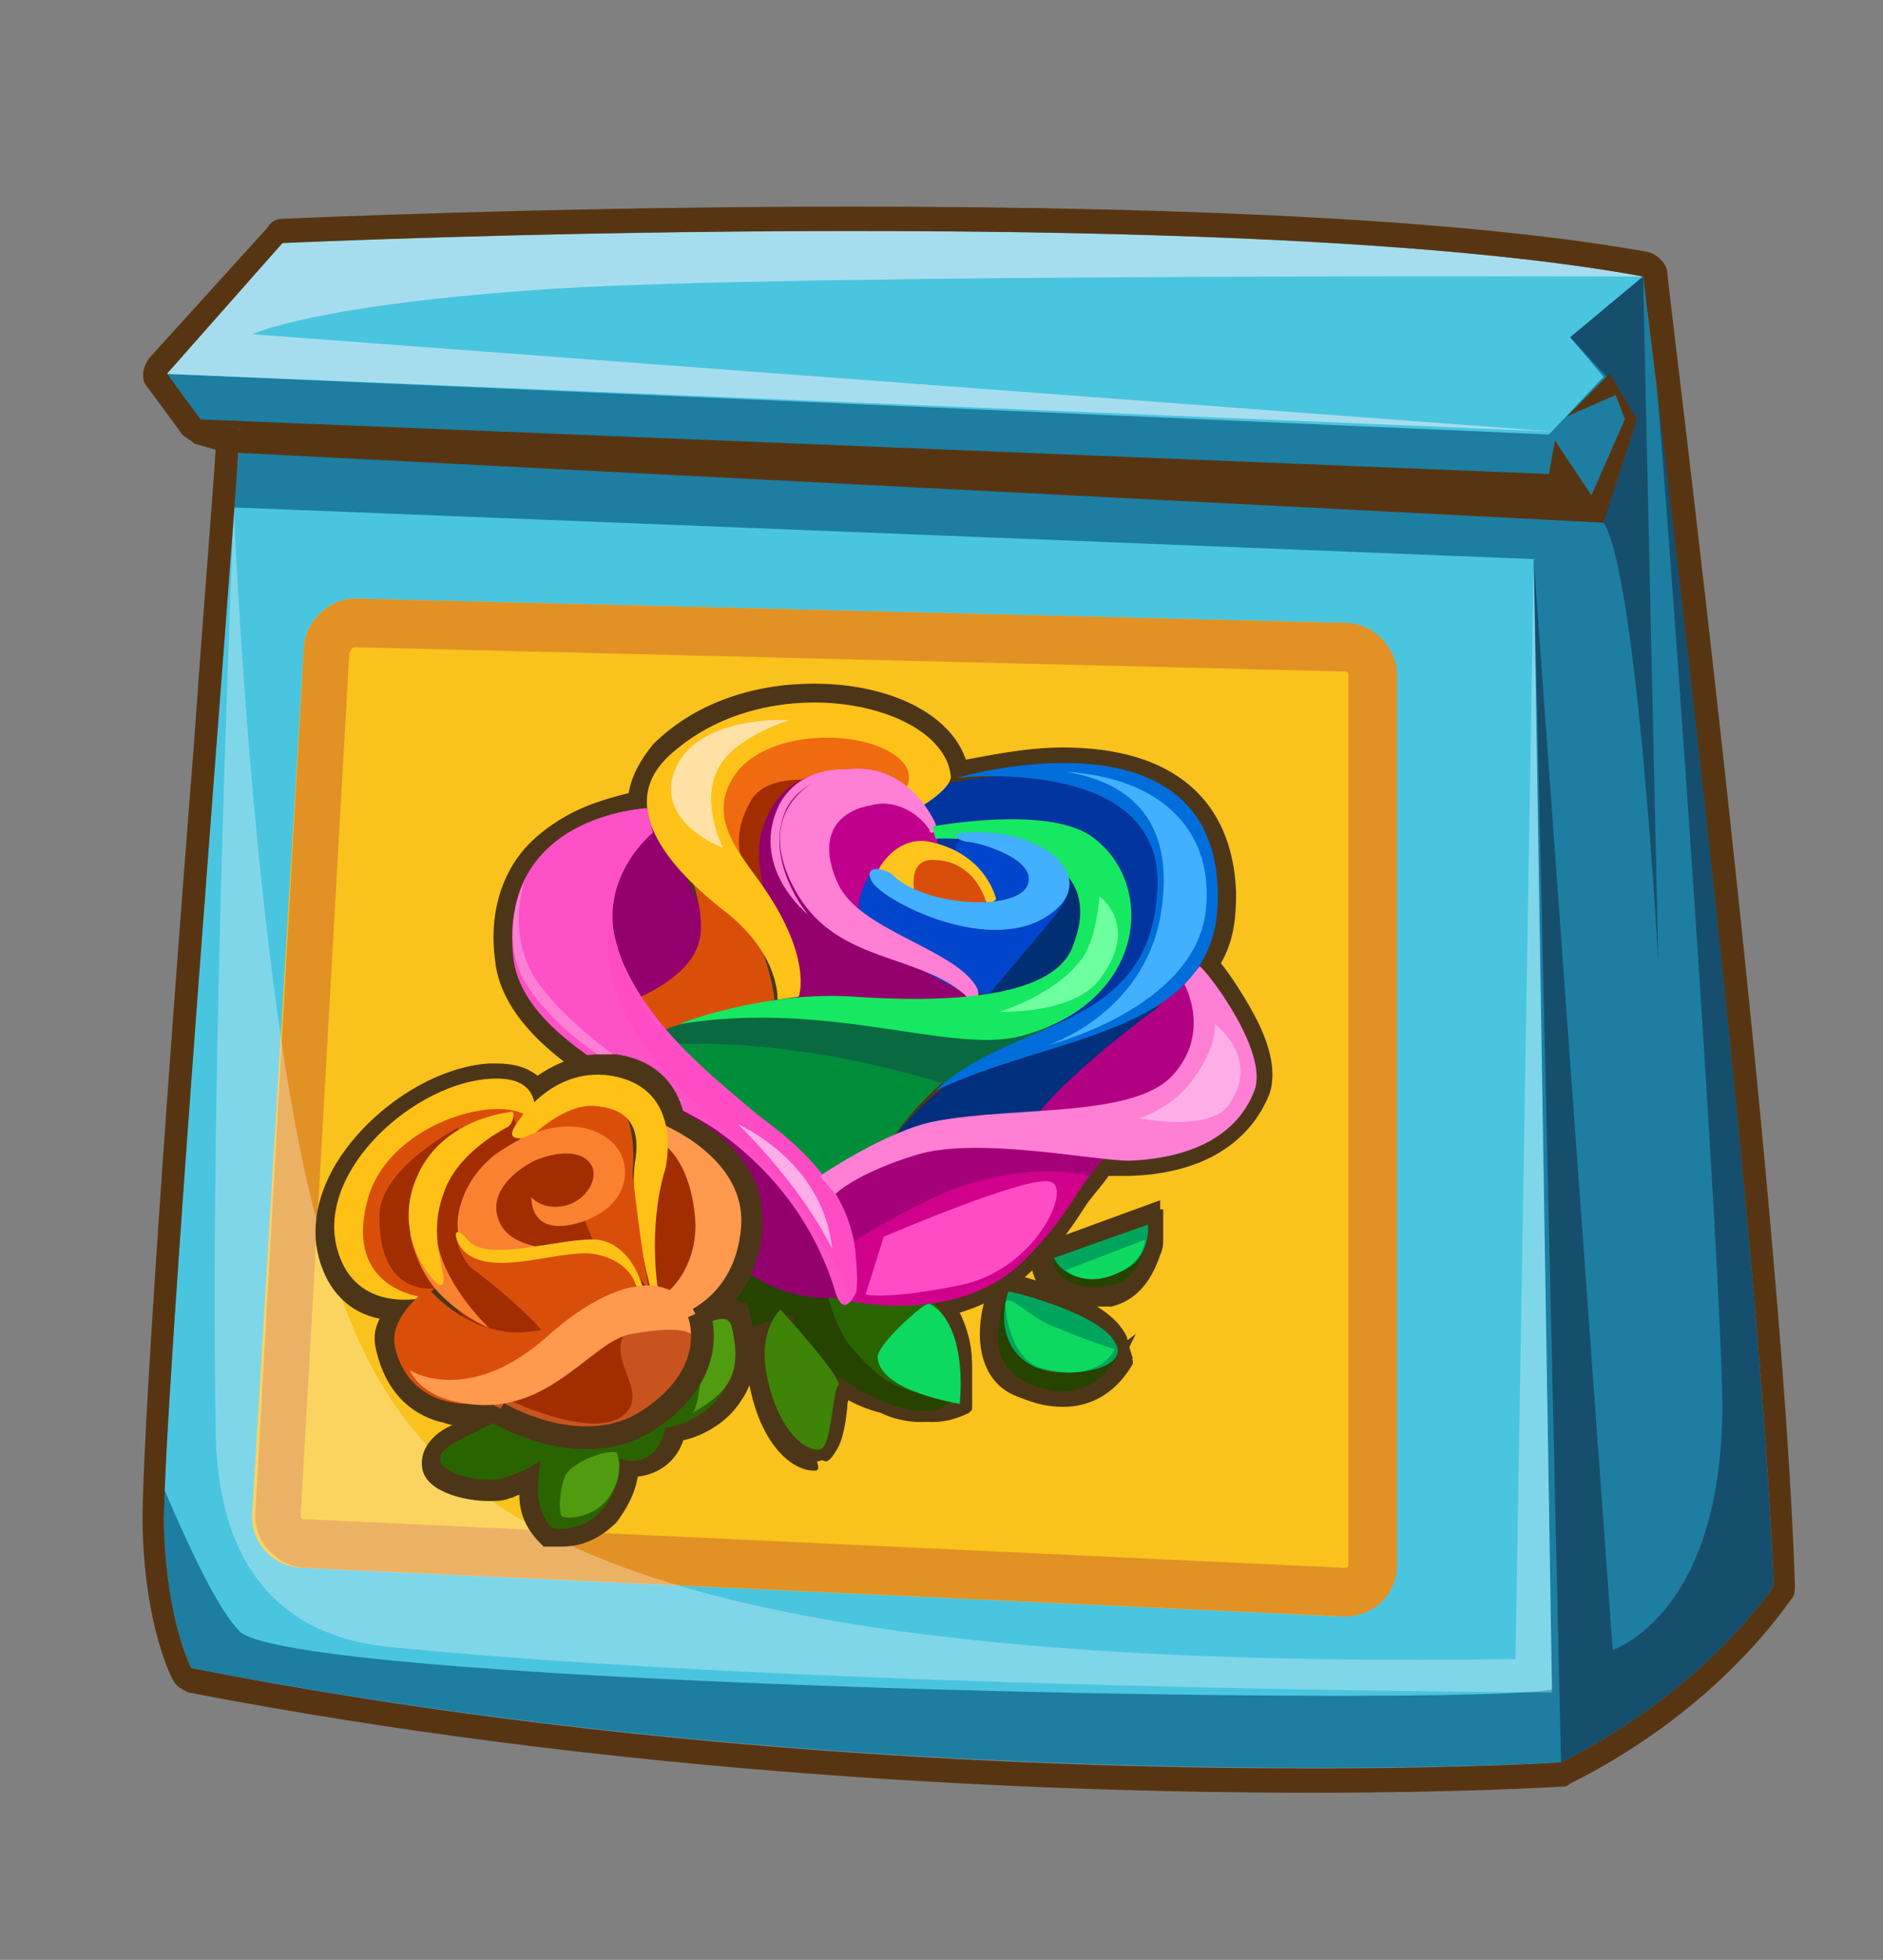 <?xml version="1.0" encoding="utf-8"?>
<!-- Generator: Adobe Illustrator 18.0.0, SVG Export Plug-In . SVG Version: 6.00 Build 0)  -->
<!DOCTYPE svg PUBLIC "-//W3C//DTD SVG 1.1//EN" "http://www.w3.org/Graphics/SVG/1.1/DTD/svg11.dtd">
<svg version="1.1" id="subscription" xmlns="http://www.w3.org/2000/svg" xmlns:xlink="http://www.w3.org/1999/xlink" x="0px"
	 y="0px" viewBox="0 0 62 64.5" enable-background="new 0 0 62 64.5" xml:space="preserve">
<rect x="0" y="0" width="62" height="64.5" fill="#808080" stroke="none"/>
<g>
	<g>
		<path fill="#4AC5E0" d="M9.3,8c0,0,31.1-1.4,44.8,1.1c0,0,3.8,30.2,4.3,43.1c0,0-2.2,3.4-7,5.8c0,0-22.4,1.3-45.1-3.1
			c0,0-0.8-1.5-0.9-4.6c-0.1-3.1,2.3-32.7,2.5-36.2l-1.3-0.3l-1.1-1.5L9.3,8z"/>
		<path fill="#1D7EA1" d="M7.9,14.1c0,0.5-0.1,1.4-0.2,2.6l42.8,1.7l0.6,37.2c-2.9,0.6-41.2-0.1-43.2-1.9c-0.7-0.7-1.6-2.6-2.5-4.7
			l0,0c0,0.6,0,1,0,1.3c0.1,3.1,0.9,4.6,0.9,4.6C29,59.3,51.4,58,51.4,58c4.9-2.4,7-5.8,7-5.8c-0.5-12.9-4.3-43.1-4.3-43.1l-2.4,2
			l1.1,1.3l-1.8,1.9L5.4,12.3l1.1,1.5L7.9,14.1z"/>
		<path fill="#164F6D" d="M50.9,17.1l1.9,0.1c1.1,1.7,1.8,14.4,1.8,14.4L54.1,9.1l-2.4,2l1.2,1.3l0.9,1.5l-1.5,3L50.9,17.1z"/>
		<polygon fill="#583512" points="53,12.3 51.6,13.7 53.2,13 53.5,13.8 52.4,16.3 51.2,14.5 51,15.6 6.5,13.8 7.9,14.1 7.8,14.9 
			52.8,17.2 53.9,13.8 		"/>
		<path fill="#164F6D" d="M56.7,45.7c0.2,7.4-3.6,8.6-3.6,8.6l-2.6-35.9L51.4,58c4.8-2.4,7-5.8,7-5.8c-0.4-10.2-2.9-32.1-3.9-39.9
			C54.6,12.5,56.5,38.4,56.7,45.7z"/>
		<path fill="#A6DDEE" d="M8.3,11c0,0,2.1-1,10-1.5C26.2,9,54.1,9.1,54.1,9.1C40.4,6.6,9.3,8,9.3,8l-3.9,4.3l45.7,1.9L8.3,11z"/>
		<g>
			<path fill="#F9C21C" d="M45.9,51.5c0,0.9-0.8,1.7-1.7,1.7l-34.2-1.6c-0.9,0-1.7-0.7-1.7-1.7L10,21.4c0-0.9,0.8-1.7,1.7-1.7
				l32.5,0.8c0.9,0,1.7,0.8,1.7,1.7V51.5z"/>
		</g>
		<g>
			<g>
				<path fill="#E29125" d="M11.7,21.3l32.6,0.8c0.1,0,0.1,0.1,0.1,0.1v29.3c0,0.1-0.1,0.1-0.1,0.1L10.1,50C10,50,9.9,50,9.9,49.9
					l1.6-28.4l0,0v0C11.6,21.3,11.6,21.3,11.7,21.3 M11.7,19.7c-0.9,0-1.7,0.8-1.7,1.7L8.4,49.9c0,0.9,0.8,1.7,1.7,1.7l34.2,1.6
					c0.9,0,1.7-0.7,1.7-1.7V22.2c0-0.9-0.8-1.7-1.7-1.7L11.7,19.7L11.7,19.7z"/>
			</g>
		</g>
		<linearGradient id="SVGID_1_" gradientUnits="userSpaceOnUse" x1="7.001" y1="36.238" x2="51.081" y2="36.238">
			<stop  offset="0" style="stop-color:#FFFFFF;stop-opacity:0.3"/>
			<stop  offset="1" style="stop-color:#FFFFFF;stop-opacity:0.3"/>
		</linearGradient>
		<path fill="url(#SVGID_1_)" d="M7.7,16.8c0,0,0.7,17,3,24.3c2.3,7.3,5.7,14,39.2,13.5l0.6-36.1l0.6,37.2c0,0-24.3-0.1-38.3-1.5
			c-4.8-0.5-5.7-4.3-5.7-7.3C6.9,35.2,7.7,16.8,7.7,16.8z"/>
		<g>
			<path fill="#583512" d="M28,7.6c9.2,0,19.6,0.3,26.1,1.5c0,0,3.8,30.2,4.3,43.1c0,0-2.2,3.4-7,5.8c0,0-3.1,0.2-8.2,0.2
				c-8.5,0-22.6-0.5-36.9-3.3c0,0-0.8-1.5-0.9-4.6c-0.1-3.1,2.3-32.7,2.5-36.2l-1.3-0.3l-1.1-1.5L9.3,8C9.3,8,17.9,7.6,28,7.6
				 M28,6.8C18,6.8,9.4,7.2,9.3,7.2c-0.2,0-0.4,0.1-0.5,0.3l-3.9,4.3c-0.2,0.3-0.3,0.7,0,1l1.1,1.5c0.1,0.1,0.3,0.2,0.4,0.3l0.7,0.2
				c-0.1,1.6-0.4,5.2-0.7,9.5c-0.8,10.1-1.8,24-1.7,26.1c0.1,3.3,1,4.9,1,4.9c0.1,0.2,0.3,0.3,0.5,0.4c14,2.7,27.9,3.3,37,3.3
				c5,0,8.2-0.2,8.2-0.2c0.1,0,0.2,0,0.3-0.1c5-2.5,7.2-6,7.3-6.1c0.1-0.1,0.1-0.3,0.1-0.4C58.7,39.4,54.9,9.3,54.9,9
				c0-0.3-0.3-0.6-0.6-0.7C48.8,7.3,39.9,6.8,28,6.8L28,6.8z"/>
		</g>
	</g>
	<g>
		<g>
			<path fill="#4D3617" d="M35.9,43c-1,0-1.5-0.5-1.7-0.7c-0.2-0.3-0.3-0.7-0.2-1l0.1-0.3l4.1-1.5l0,0.3l0.1,0l0,0.4l0,0.4l0,0.2
				c0,0.1,0,0.3-0.1,0.5c-0.3,0.9-0.8,1.5-1.6,1.7C36.4,43,36.2,43,35.9,43z"/>
			<path fill="#4D3617" d="M35.9,42.7c-0.9,0-1.3-0.4-1.4-0.6c-0.2-0.3-0.3-0.6-0.2-0.8l0.1-0.2l3.6-1.3l0,0.2l0.1,0l0,0.4l0,0.2
				c0,0,0,0.2-0.1,0.4c-0.2,0.9-0.7,1.4-1.4,1.5C36.4,42.7,36.1,42.7,35.9,42.7z"/>
			<path fill="#4D3617" d="M35.9,42.7c-0.8,0-1.2-0.4-1.4-0.6c-0.2-0.2-0.2-0.5-0.2-0.7l0-0.1L38,40l0,0.3l0,0l0,0.1l0,0l0,0.1
				l0,0.2c0,0,0,0.2-0.1,0.4c-0.2,0.8-0.7,1.3-1.3,1.4C36.3,42.6,36.1,42.7,35.9,42.7z"/>
			<path fill="#4D3617" d="M37.7,40.4l-3.1,1.1c-0.1,0.2,0.2,1.2,1.9,0.9c0.7-0.1,1-0.8,1.1-1.3c0.1-0.2,0.1-0.3,0.1-0.3l0,0
				c0,0,0-0.1,0-0.1c0,0,0-0.1,0-0.1l0,0C37.7,40.4,37.7,40.4,37.7,40.4z"/>
			<path fill="#4D3617" d="M35,46.3c-0.5,0-0.9-0.1-1.4-0.3c-0.6-0.2-1-0.6-1.2-1.2c-0.4-1.2,0.2-2.5,0.2-2.6l0.1-0.2l0.3-0.1l0.1,0
				c0.2,0,3.4,0.7,4,2.1l0.2,0.8l0,0.1C37.3,44.8,36.7,46.3,35,46.3z"/>
			<path fill="#4D3617" d="M35,46.1c-0.4,0-0.9-0.1-1.3-0.3c-0.5-0.2-0.8-0.6-1-1c-0.4-1,0.2-2.3,0.2-2.4l0.1-0.1l0.2-0.1l0.1,0
				c0.2,0,3.2,0.7,3.8,1.9l0.2,0.6C37.1,44.8,36.5,46.1,35,46.1z"/>
			<path fill="#4D3617" d="M35,46c-0.4,0-0.9-0.1-1.3-0.3c-0.5-0.2-0.8-0.5-1-1c-0.4-1,0.2-2.3,0.2-2.3l0.1-0.1l0.1-0.1l0.1,0
				c0.3,0,3.3,0.8,3.8,2l0.4-0.3L37,44.7C37,44.7,36.5,46,35,46z"/>
			<path fill="#4D3617" d="M36.7,44.4c-0.1-1.1-3.4-2-3.6-1.9c0,0-1.1,2.2,0.6,3c2.2,1,3-0.9,3-0.9s0,0-0.1,0.1
				C36.7,44.6,36.7,44.5,36.7,44.4z"/>
			<path fill="#4D3617" d="M26.8,48.4c-0.7,0-1.7-0.8-2.1-2.7c-0.1-0.4-0.2-0.9-0.1-1.3c-1,0.3-1.7,0.6-1.7,0.7l-1.4,0.6l1.8-4.2
				c-1-1.1-1.5-2.4-1.7-3c-0.1-0.5-0.7-1.6-1.4-2.5c-1.6-0.9-3.7-2.4-3.9-4.4c-0.2-1.5,0.2-2.8,1-3.7c1.1-1.2,2.6-1.6,3.4-1.8
				c0.1-0.6,0.4-1.1,0.8-1.6c1.3-1.3,3.2-2,5.3-2c2.5,0,4.5,1,5,2.5c0.6-0.1,1.9-0.4,3.2-0.4c3.6,0,5.6,1.7,5.7,4.8
				c0,0.9-0.1,1.6-0.5,2.3c0.4,0.5,0.9,1.3,1.2,1.9c0.5,1,0.6,1.8,0.4,2.4c-0.4,1-1.5,2.6-4.6,2.7c0,0,0,0,0,0c-0.2,0-0.4,0-0.7,0
				c-0.2,0.3-0.4,0.5-0.7,0.9c-0.4,0.6-0.8,1.3-1.7,2.1c-0.7,0.7-1.5,1.2-2.5,1.5c0.2,0.4,0.4,1,0.4,1.6c0,0.3,0,0.6,0,1
				c0,0.2,0,0.3,0,0.3l0,0.3l-0.3,0.1c-0.5,0.2-0.9,0.3-1.4,0.3c-0.4,0-0.9-0.1-1.3-0.3c-0.4-0.1-0.9-0.3-1.2-0.5l0,0.1l0,0.1
				c-0.1,0.9-0.3,1.7-0.9,1.9C27,48.4,26.9,48.4,26.8,48.4z"/>
			<path fill="#4D3617" d="M26.8,48.1c-0.6,0-1.5-0.9-1.9-2.5c-0.2-0.7-0.2-1.2-0.1-1.6c-1.2,0.4-2.1,0.8-2.1,0.8l-0.8,0.3l1.6-3.8
				c-1-1.1-1.6-2.4-1.7-3c-0.1-0.6-0.9-1.8-1.5-2.7c-1.6-0.9-3.6-2.3-3.8-4.3c-0.1-1.4,0.2-2.6,1-3.5c1.1-1.3,2.8-1.6,3.5-1.7
				c0-0.6,0.3-1.1,0.8-1.6c1.3-1.2,3.1-1.9,5.1-1.9c2.5,0,4.6,1.1,4.8,2.6c0.5-0.1,1.9-0.4,3.4-0.4c3.4,0,5.4,1.6,5.4,4.6
				c0,0.9-0.2,1.7-0.5,2.3c0.4,0.4,1,1.3,1.3,2c0.4,0.9,0.6,1.7,0.4,2.2c-0.3,0.9-1.4,2.4-4.4,2.5l-0.1,0c-0.2,0-0.4,0-0.7,0
				c-0.3,0.3-0.5,0.6-0.8,1c-0.4,0.6-0.8,1.2-1.6,2.1c-0.7,0.7-1.6,1.2-2.7,1.5c0.3,0.4,0.5,1,0.6,1.8c0,0.3,0,0.6,0,1
				c0,0.2,0,0.3,0,0.3l0,0.2l-0.2,0.1c-0.4,0.2-0.8,0.3-1.2,0.3c-0.4,0-0.8-0.1-1.1-0.3c-0.6-0.2-1.1-0.4-1.5-0.6l-0.1,0.4l0,0.1
				c-0.1,1-0.3,1.6-0.7,1.7C27,48.1,26.9,48.1,26.8,48.1z"/>
			<path fill="#4D3617" d="M26.8,48c-0.6,0-1.4-0.8-1.8-2.4c-0.2-0.7-0.2-1.3-0.1-1.7c-1.2,0.4-2.2,0.8-2.2,0.8L22.1,45l1.6-3.6
				c-1.1-1.1-1.6-2.4-1.7-3c-0.1-0.7-1-2-1.6-2.7c-1.5-0.9-3.6-2.3-3.8-4.2c-0.1-1.4,0.2-2.6,0.9-3.5c1.1-1.3,2.9-1.6,3.5-1.7
				c0-0.6,0.3-1.1,0.8-1.6c1.3-1.2,3-1.9,5-1.9c2.5,0,4.6,1.1,4.8,2.6c0.5-0.1,1.9-0.5,3.4-0.5c3.4,0,5.3,1.6,5.4,4.5
				c0,0.9-0.2,1.7-0.5,2.3c0.4,0.4,1,1.3,1.3,2c0.4,0.9,0.6,1.7,0.4,2.2c-0.6,1.5-2.1,2.4-4.3,2.5c0,0,0,0,0,0c-0.3,0-0.5,0-0.8,0
				c-0.3,0.3-0.5,0.7-0.8,1.1c-0.4,0.6-0.8,1.2-1.6,2.1c-0.7,0.7-1.6,1.2-2.8,1.5c0.4,0.4,0.6,1,0.7,1.9c0,0.3,0,0.6,0,1
				c0,0.2,0,0.3,0,0.3l0,0.1l-0.1,0.1c-0.4,0.2-0.8,0.3-1.2,0.3s-0.8-0.1-1.2-0.3c-0.6-0.2-1.2-0.4-1.5-0.6l-0.2,0.5l0,0.1
				c-0.1,0.9-0.3,1.5-0.6,1.6C26.9,48,26.9,48,26.8,48z"/>
			<path fill="#4D3617" d="M39.5,31.8l-0.3,0.4c0,0,0,0,0,0c0.6-0.7,0.9-1.6,0.9-2.8c-0.1-6.3-8.6-3.8-8.6-3.8s0.1,0,0.3,0
				c-0.2,0-0.4,0.1-0.6,0.1c0.1-0.1,0.1-0.2,0.1-0.3C31,23,25.1,21.9,22,24.9c-0.7,0.7-0.8,1.5-0.6,2.2c0,0,0,0,0,0l-0.2-0.6
				c0,0-4.9,0.2-4.4,4.9c0.2,1.7,2,3,3.7,4c0.6,0.8,1.5,2.1,1.6,2.9c0.1,0.6,0.7,1.9,1.8,2.9l-1.4,3.2c0,0,1.3-0.6,2.7-1
				c0,0,0,0,0.1,0c-0.2,0.4-0.4,1-0.1,2c0.4,1.7,1.3,2.3,1.7,2.2c0.3-0.1,0.4-1,0.5-1.6l0.3-0.8c0,0,0.8,0.5,1.8,0.8
				c0.6,0.3,1.3,0.4,2.1,0c0,0,0-0.1,0-0.3c0-0.3,0-0.6,0-0.9c-0.1-0.6-0.2-1.4-0.7-1.8c-0.1-0.1-0.1-0.2-0.2-0.2
				c1-0.1,2.2-0.5,3.1-1.5c1.4-1.5,1.7-2.4,2.5-3.2c0.4,0,0.7,0.1,0.9,0.1c2.3-0.1,3.6-1,4.1-2.3C41.8,34.6,39.7,31.9,39.5,31.8z
				 M29.7,37.1c0.3-0.3,0.8-1,1.5-1.5c0,0,0,0,0,0c-0.1,0.1-0.2,0.2-0.4,0.3c0,0,0.1,0,0.1,0C30.3,36.4,29.9,36.9,29.7,37.1z
				 M32.3,32.7C32.3,32.7,32.3,32.7,32.3,32.7C32.3,32.7,32.3,32.7,32.3,32.7C32.3,32.7,32.3,32.7,32.3,32.7z M29.5,37.4L29.5,37.4
				C29.5,37.4,29.5,37.4,29.5,37.4L29.5,37.4z M25.3,31.7c0.3,0.7,0.3,1.2,0.3,1.2l0.5-0.1l0,0c-0.3,0-0.5,0.1-0.8,0.1
				c0.2-0.1,0.3-0.1,0.3-0.1S25.6,32.4,25.3,31.7z M22.8,29.1c0,0.1,0.1,0.2,0.1,0.4L22.7,29C22.7,29,22.8,29,22.8,29.1z M25.9,43.3
				c0.1,0,0.2,0,0.2,0c0,0.1,0,0.2,0,0.3C26.1,43.5,26,43.4,25.9,43.3z"/>
		</g>
		<g>
			<g>
				<path fill="#2A6400" d="M26.9,42.3c0,0,1.5,5.3,4.7,3.8c0.4-3.1-1.9-4-1.9-4L26.9,42.3z"/>
				<path fill="#274300" d="M34.7,41.4c-0.1,0.2,0.2,1.2,1.9,0.9c1.1-0.2,1.2-1.8,1.2-1.8L34.7,41.4z"/>
				<path fill="#274300" d="M33.2,42.5c0,0-1.1,2.2,0.6,3c2.2,1,3-0.9,3-0.9S35,45.6,34.2,45C32.8,44,33.2,42.5,33.2,42.5z"/>
				<path fill="#274300" d="M24,41.3l-1.4,3.2c0,0,1.3-0.6,2.7-1c0.2-0.1,0.6-0.3,0.8-0.2c0.2,2,1.1,3.3,1.1,3.3l0.4-1.3
					c0,0,2.7,2,3.9,0.7c-1.3-0.2-2.1,0-3.5-1.7c-0.6-0.7-0.9-2.3-0.9-2.3L24,41.3z"/>
				<path fill="#0DD960" d="M30.6,42.9c-0.1-0.1-1.8,1.4-1.7,1.8c0.1,1.1,2.7,1.5,2.7,1.5S31.9,43.6,30.6,42.9z"/>
				<path fill="#00A55D" d="M34.7,41.4l3.1-1.1c0,0,0.1,1.1-0.8,1.5C35.2,42.6,34.7,41.4,34.7,41.4z"/>
				<path fill="#00A55D" d="M33.2,42.5c0.1,0,3.4,0.8,3.6,1.9c0.1,0.8-2.1,1-2.9,0.5C32.6,44.1,33.2,42.5,33.2,42.5z"/>
				<path fill="#0DD960" d="M33.1,42.9c0,0.1,0.1,1.7,1.1,2.1c2,0.6,2.5-0.6,2.5-0.6s-0.7-0.2-1.9-0.7
					C33.9,43.4,33.2,42.5,33.1,42.9z"/>
				<path fill="#0DD960" d="M35.1,41.8c0,0,0.6,0.6,1.7,0.1c0.9-0.4,0.9-1.1,0.9-1.1L35.1,41.8z"/>
				<path fill="#3E8407" d="M25.7,43.1c-0.1,0.1-0.8,0.8-0.4,2.4c0.4,1.7,1.3,2.3,1.7,2.2s0.4-1.9,0.6-2.1S25.7,43.1,25.7,43.1z"/>
			</g>
			<g>
				<path fill="#D0008C" d="M27.9,42.8c0,0,3.7,0.9,5.9-1.4c1.8-1.8,1.8-2.9,3.2-3.8c-2.1-0.4-7.6-0.2-8.7,0.7
					C27.4,39.2,27.9,42.8,27.9,42.8z"/>
				<path fill="#FF4CC5" d="M29.1,40.7c0,0,4.9-2.1,5.5-1.8c0.7,0.2-0.5,2.9-3,3.4s-3.1,0.3-3.1,0.3L29.1,40.7z"/>
				<path fill="#A40078" d="M27.9,41c0,0,2.7-1.8,4.6-2.2c2.1-0.5,3.4-0.1,3.4-0.1l0.7-1c0,0-3.7-0.8-5.8-0.2
					c-2.1,0.5-3.7,1.8-3.7,1.8L27.9,41z"/>
				<path fill="#B20083" d="M38.9,31.7c0,0,1.7,2.3,0.3,4c-0.9,1.1-5.8,1.2-5.8,1.2L38.9,31.7z"/>
				<path fill="#002F7E" d="M29.5,37.4c0-0.1,1.5-2,3.6-2.8c2.1-0.8,5.1-1.5,5.1-1.5S35,35.4,34,36.9C32.5,37,29.5,37.4,29.5,37.4z"
					/>
				<path fill="#00359F" d="M30.2,27v-1c0,0,3.9-1,5.6-0.2c1.7,0.8,3.5,3.1,3,4.5c-0.5,1.4-4,3.9-4,3.9L30.2,27z"/>
				<path fill="#008D3A" d="M21.8,34.3l5.2,4.6l2.5-1.6c0,0,1.2-1.7,2.6-2.4C33.6,34.3,23.1,33.7,21.8,34.3z"/>
				<path fill="#096A42" d="M21.6,33.8c0,0,2.5-0.5,5.7-0.6c2.1,0,7.3,0.6,7.3,0.6l-3.4,1.9c0,0-2.5-0.8-4.9-1.1
					c-2.7-0.4-4.6-0.2-4.6-0.2L21.6,33.8z"/>
				<path fill="#93006D" d="M20.1,35c0.2,0.1,1.9,2.4,2.1,3.4s1.9,4.6,5.5,4.3C25.7,36.8,20.1,35,20.1,35z"/>
				<path fill="#C0008C" d="M30.9,28.1c0,0,0.1-1.5-1.4-1.9c-0.9-0.3-3,0-3,1.4c0,1.4,1.8,2.9,2.3,3S30.9,28.1,30.9,28.1z"/>
				<path fill="#F06A0F" d="M25.1,29.3c0,0-3-3.2-0.9-4.4c2.1-1.2,4.9-1.2,5.5-0.4c0.6,0.7,0.2,1.9,0.2,1.9s-1.7-1.2-3,0
					S25.1,29.3,25.1,29.3z"/>
				<path fill="#A12D00" d="M27,25.7c0,0-1.8-0.3-2.3,0.7c-1.1,1.9,0.6,3.3,0.6,3.3L27,25.7z"/>
				<path fill="#93006D" d="M27.5,25.4c0,0-1.8-0.1-2.4,1.9c-0.4,1.2,0.4,3,0.4,3l0.6,2.8l5.9,0.2c0,0,0.5-0.8-0.8-1.3
					s-4.5-2.3-4.6-3.8C26.7,26.7,27.5,25.4,27.5,25.4z"/>
				<path fill="#002F73" d="M32.3,32.9c0-0.2,2.8-4.6,2.8-4.6s1.7,1.9,0.9,3.1C35.2,32.5,32.3,32.9,32.3,32.9z"/>
				<path fill="#93006D" d="M21.7,27c0,0-1.8,0.8-1.8,3.2c0,2.4,1.5,3,1.5,3l2.3-2L21.7,27z"/>
				<path fill="#D94F0A" d="M22.7,28.7c0,0,0.7,1.7,0.2,2.6c-0.4,0.9-1.8,1.5-1.8,1.5s0.7,1.5,0.6,1.2c0-0.2,3.8-1.1,3.8-1.1
					S25.1,29.3,22.7,28.7z"/>
				<path fill="#FFC219" d="M25.6,32.9c0,0,0.1-1.4-1.6-2.8c-0.9-0.7-4.1-3.2-2-5.2c3.2-3,9-1.8,9.3,0.6c0.1,0.4-0.9,1-0.9,1
					L29.8,26c0,0,0.6-0.8-0.8-1.4c-1.4-0.6-3.9-0.4-4.8,0.9c-0.9,1.3,0,2.4,0.8,3.5c1.8,2.5,1.3,3.8,1.3,3.8L25.6,32.9z"/>
				<g>
					<path fill="#0045CB" d="M32.5,32.8c0,0,1.6-1.9,2.1-2.5s0.8-1.1,0.2-1.3S31.1,32.2,32.5,32.8z"/>
					<path fill="#0045CB" d="M28.7,28.7c0,0-0.6,0.8-0.4,1.6c0.2,0.8,3.9,2.6,3.9,2.6s0.4-1.9,1.4-2.8C34.7,29.3,29.2,30,28.7,28.7z
						"/>
					<path fill="#0045CB" d="M31.9,27.3c0,0-0.4,0.3-0.5,0.8c-0.1,0.5,0.7,1.9,0.7,1.9s2.3,0.2,2.1-0.8S31.9,27.3,31.9,27.3z"/>
					<path fill="#D94F0A" d="M32.5,29.5c0,0.4-0.7,0.3-1.3,0.3c-0.6,0-1.3-0.6-1.3-0.9c0-0.4,0.5-0.7,1.1-0.7
						C31.6,28.1,32.5,29.1,32.5,29.5z"/>
					<path fill="#FFC41E" d="M28.9,28.7c0-0.1,0.6-1.2,1.7-1c1.9,0.4,2.2,1.9,2.2,1.9l-0.3,0.2c0,0-0.3-1.5-1.8-1.5
						c-0.8,0-0.6,1-0.6,1L28.9,28.7z"/>
				</g>
				<path fill="#FF7FD5" d="M30.8,27.1c0,0-0.8-1.9-2.7-1.8c-1.3,0.1-3.5,1.4-1.8,4.2c1.3,2.1,3.7,1.9,5.3,3.1
					c0.4,0.3,0.4,0.5,0.4,0.5s0.4-0.3,0.1-0.7c-0.8-1.2-3.8-1.8-4.5-3.3c-0.7-1.5-0.1-2.4,1.1-2.6c0.7-0.2,1.5,0.2,1.9,0.8
					C30.6,27.5,30.9,27.4,30.8,27.1z"/>
				<path fill="#16E862" d="M22.4,33.7c-0.1,0,2.8-1.1,5.7-0.9s6.5,0.1,7.2-1.6c1.6-3.9-4.5-3.6-4.5-3.6l-0.1-0.4
					c0,0,3.7-0.7,5.2,0.3c2.2,1.5,1.9,5.5-2.3,6.6C31.3,34.7,27.3,32.9,22.4,33.7z"/>
				<path fill="#43AFFF" d="M29.4,28.8c-0.2-0.2-1-0.4-0.7,0.2s3.7,2.4,5.7,1.2c2-1.2,0-3-2.6-2.8c-0.4,0-0.4,0.2,0,0.3
					c0.4,0,2.5,0.6,2,1.5C33.3,30,30.4,29.8,29.4,28.8z"/>
				<path fill="#FF51C7" d="M27.5,39.3c0.9,1.6,0.7,3.2,0.7,3.2s-0.4,1-0.7,0s-1.2-3.4-3.9-5.3c-1.4-1-6.4-2.8-6.7-5.7
					c-0.5-4.7,4.4-4.9,4.4-4.9l0.2,0.8c0,0-2,1.6-1.1,4C21.8,35.1,26.3,37.1,27.5,39.3z"/>
				<path fill="#FF4CC5" d="M23.7,35.7c-1.1-1.1-2.9-1.9-3.6-5.5c-0.8,4.2,4.3,7.1,5.8,8.9c1.4,1.7,2.1,3.7,2.1,3.7s0.7-1.7-0.6-3.7
					C26.2,37.3,24.6,36.6,23.7,35.7z"/>
				<path fill="#FF7FD5" d="M39.5,31.8c0.2,0.1,2.3,2.8,1.8,4.1c-0.5,1.3-1.8,2.2-4.1,2.3c-1.2,0-5-0.8-7-0.2s-2.7,1.3-2.7,1.3
					L27,38.7c0,0,2.2-1.5,3.8-1.8c2.6-0.5,6.5-0.1,7.8-1.5c1.3-1.4,0.4-3,0.4-3L39.5,31.8z"/>
				<path fill="#006EDA" d="M30.8,35.9c3.9-1.9,9.4-1.8,9.3-6.5c-0.1-6.3-8.6-3.8-8.6-3.8s7-0.8,6.6,3.8
					C37.8,34,33.3,33.5,30.8,35.9z"/>
				<path fill="#43AFFF" d="M34.5,34.4c0,0,4.8-1.2,5.2-4.4c0.3-2.6-1.4-4.4-4.6-4.6c3,0.5,3.5,2.6,3.1,4.8
					C37.6,33.4,34.5,34.4,34.5,34.4z"/>
				<path fill="#FF7FD5" d="M28.5,25.4c0,0-1.9-0.5-2.8,1c-1.1,2.1,0.9,3.7,0.9,3.7s-1.5-1.8-0.7-3.5C26.6,25.3,28.5,25.4,28.5,25.4
					z"/>
				<path fill="#FF7FD5" d="M17.3,28.9c0,0-1,2,0.1,3.6c1.6,2.4,5.2,3.8,5.2,3.8s-3.9-2.2-5.1-4.3C16.7,30.5,17.3,28.9,17.3,28.9z"
					/>
				<path fill="#FFAEE8" d="M37.5,36.8c0,0,1.1-0.3,1.8-1.3c0.8-1.1,0.7-1.8,0.7-1.8s1.5,1.1,0.5,2.6C39.9,37.3,37.5,36.8,37.5,36.8
					z"/>
				<path fill="#FFAEE8" d="M27.4,41.1c-0.3-2.9-3.1-4.1-3.1-4.1S26.3,38.9,27.4,41.1z"/>
				<path fill="#FFE1A6" d="M26,23.7c0,0-3.1-0.2-3.8,1.7c-0.6,1.7,1.6,2.5,1.6,2.5s-0.8-1.6-0.1-2.7C24.3,24.2,26,23.7,26,23.7z"/>
				<path fill="#6EFF9E" d="M32.9,33.3c0,0,2.6,0.1,3.4-1.2c1.2-1.7-0.1-2.6-0.1-2.6s-0.1,1.6-0.7,2.2
					C34.6,32.8,32.9,33.3,32.9,33.3z"/>
			</g>
		</g>
		<path fill="#4D3617" d="M18.5,50.9c-0.1,0-0.2,0-0.4,0l-0.2,0l-0.1-0.1c-0.4-0.4-0.7-0.9-0.7-1.6c-0.1,0-0.2,0.1-0.3,0.1
			c-0.2,0.1-0.5,0.1-0.7,0.1c-0.8,0-2.1-0.3-2.2-1.1c-0.1-0.7,0.5-1.2,1-1.4c-0.1,0-0.3-0.1-0.4-0.1c-1.1-0.3-1.8-1.1-2.1-2.3
			c-0.1-0.4-0.1-0.7,0.1-1.1c-1-0.2-1.7-0.9-2-2c-0.3-1.1,0-2.4,0.9-3.6c1.2-1.6,3.1-2.7,4.7-2.8l0.2,0c0.6,0,1,0.1,1.4,0.4
			c0.6-0.4,1.3-0.7,2-0.7c0.2,0,0.4,0,0.6,0c1.4,0.2,2,1.1,2.2,1.9c0.8,0.4,2.8,1.6,2.6,3.9c-0.1,1.1-0.5,1.8-0.9,2.3
			c0,0,0.4,0.1,0.4,0.1l0.1,0.4c0.3,1.1,0.2,2.1-0.3,2.8c-0.5,0.8-1.4,1.2-1.9,1.3c-0.2,0.6-0.7,1.1-1.5,1.2
			c-0.1,0.6-0.4,1.1-0.7,1.5C19.8,50.6,19.2,50.9,18.5,50.9z"/>
		<path fill="#4D3617" d="M18.5,50.6c-0.1,0-0.2,0-0.3,0l-0.1,0L18,50.5c-0.4-0.4-0.6-1-0.6-1.8c-0.2,0.1-0.4,0.2-0.6,0.3
			C16.6,49,16.4,49,16.1,49c-0.7,0-1.8-0.3-2-0.9c-0.1-0.6,0.6-1,1.1-1.2l0.1,0c0.1-0.1,0.3-0.2,0.4-0.2c0,0,0,0,0,0
			c-0.2,0-0.3,0-0.5,0c-0.2,0-0.5-0.1-0.7-0.2c-1-0.3-1.7-1-1.9-2.1c-0.1-0.4,0-0.8,0.2-1.2c-0.8-0.1-1.8-0.5-2.1-1.9
			c-0.3-1.1,0-2.3,0.8-3.4c1.1-1.5,3-2.6,4.5-2.7c0,0,0.1,0,0.1,0c0.7,0,1.1,0.2,1.3,0.5c0.5-0.4,1.2-0.7,2-0.7c0.2,0,0.3,0,0.5,0
			c1.4,0.2,1.9,1.1,2.1,1.8c0.7,0.3,2.7,1.5,2.6,3.7c-0.1,1.3-0.7,2.1-1.3,2.6c0.1,0,0.3,0,0.4,0c0.1,0,0.2,0,0.3,0l0.2,0l0.1,0.2
			c0.3,1,0.2,1.9-0.3,2.6c-0.5,0.8-1.4,1.1-1.9,1.2c-0.1,0.5-0.5,1.1-1.4,1.1c0,0-0.1,0-0.1,0c-0.1,0.6-0.3,1.2-0.7,1.6
			C19.7,50.3,19.1,50.6,18.5,50.6z"/>
		<path fill="#4D3617" d="M24.4,40.4c0.2-2.2-2.1-3.2-2.5-3.4c-0.1-0.7-0.6-1.5-1.8-1.7c-1.2-0.2-2,0.4-2.6,0.9
			c-0.1-0.4-0.4-0.7-1.4-0.7c-2.5,0.1-5.7,3-5.1,5.6c0.4,1.6,1.8,1.7,2.5,1.6c-0.4,0.4-0.7,0.9-0.6,1.5c0.2,0.8,0.7,1.5,1.7,1.8
			c0.2,0.1,0.4,0.1,0.6,0.2c0.4,0.1,0.7,0,1,0c0.1,0.1,0.3,0.2,0.6,0.3c-0.1,0-0.2,0-0.3,0c-0.5,0.2-0.8,0.4-1.2,0.6
			c-0.4,0.2-1.1,0.5-1,0.9c0.1,0.4,1.5,0.8,2.2,0.5c0.5-0.2,0.9-0.4,1.2-0.6c-0.2,0.8-0.2,1.7,0.4,2.2c1.5,0.2,2.3-1.3,2.2-2.3
			c1.3,0.4,1.5-1,1.5-1s2.9-0.4,2.1-3.5c-0.4-0.1-0.8,0-1.2,0.2c0-0.1-0.1-0.3-0.2-0.4C23.3,42.9,24.3,42.1,24.4,40.4z M21,42.3
			C21,42.3,21,42.4,21,42.3C20.9,42.4,20.9,42.4,21,42.3C20.9,42.4,20.9,42.3,21,42.3z M14.3,42.5C14.3,42.5,14.3,42.5,14.3,42.5
			c0.1,0.1,0.1,0.1,0.2,0.2c0.3,0.3,0.5,0.5,0.7,0.6C14.7,43,14.4,42.7,14.3,42.5C14.2,42.5,14.2,42.5,14.3,42.5z"/>
		<g>
			<g>
				<path fill="#2A6400" d="M18.2,46.8c0,0-1.1-0.4-1.5-0.2s-0.8,0.4-1.2,0.6c-0.4,0.2-1.1,0.5-1,0.9s1.5,0.8,2.2,0.5
					c1.5-0.5,1.7-1.2,1.7-1.2L18.2,46.8z"/>
				<path fill="#2A6400" d="M18.2,46.8c0,0-1.1,2.5,0,3.5c1.5,0.2,2.3-1.3,2.2-2.3c1.3,0.4,1.5-1,1.5-1s2.9-0.4,2.1-3.5
					c-0.8-0.1-2,0.5-2,0.5L18.2,46.8z"/>
				<path fill="#519B10" d="M20.3,47.8c-0.3-0.1-1.5,0.3-1.7,0.8s-0.2,1.2-0.1,1.3s1.1,0.1,1.6-0.7C20.6,48.4,20.3,47.8,20.3,47.8z"
					/>
				<path fill="#519B10" d="M23.2,43.6c0,0-0.1,2.7-0.4,2.9c1-0.6,1.7-1.1,1.3-2.8C24,43.1,23.2,43.6,23.2,43.6z"/>
			</g>
			<g>
				<g>
					<path fill="#A12D00" d="M21.8,37.5c0,0,1.2,0.5,1.4,2c0.3,2.1-1.1,3.5-1.1,3.5L21,42.1L21.8,37.5z"/>
					<path fill="#FF994D" d="M21.8,37c0,0,2.8,1.1,2.6,3.4c-0.2,2.4-2.1,2.9-2.1,2.9L22,42.5c0,0,0.9-0.7,0.9-2.2
						c-0.1-2-1-2.6-1-2.6L21.8,37z"/>
					<path fill="#FF994D" d="M22.1,37.2c0,0,2.2,1.1,2.2,3c0.1,1.8-1.6,2.7-1.6,2.7s-0.5-0.3-0.2-0.7C23.3,41.1,23.3,39.1,22.1,37.2
						z"/>
				</g>
				<g>
					<path fill="#FFC116" d="M14,42.7c0,0-2.3,0.6-2.9-1.6c-0.7-2.6,2.6-5.5,5.1-5.6c2-0.1,1.3,1.7,1.3,1.7L14,42.7z"/>
					<path fill="#D94F0A" d="M17.6,37c-0.6-1.2-4.8-0.2-5.5,2.5c-0.8,3,1.9,3.2,1.9,3.2S18.4,38.5,17.6,37z"/>
					<path fill="#A12D00" d="M15.1,37.1c0,0-2.5,1.3-2.6,2.8c-0.1,2.8,1.8,2.5,1.8,2.5L15.1,37.1z"/>
				</g>
				<path fill="#D94F0A" d="M17.1,37.4c0,0,1.3-2,2.7-1.5c1.4,0.5,1,2.9,1,2.9L17.1,37.4z"/>
				<g>
					<path fill="#A12D00" d="M17.1,37.4l-0.2-0.7c0,0-2.1,0.9-2.5,1.8c-0.4,0.8-0.3,4.6,1.6,5.4c1.1,0.4,2.5,0.2,2.5,0.2L17.1,37.4z
						"/>
					<path fill="#F98130" d="M13.5,40.6c0,0,0.2,1.2,1,2c0.8,0.8,1.6,1.1,1.6,1.1s-1.4-1.3-1.7-2.8C14.2,40,13.5,40.6,13.5,40.6z"/>
					<path fill="#FFC116" d="M16.8,36.6c0,0-2.3,0.2-3.1,2.2c-0.8,1.9,0.6,3.5,0.8,3.5c0.4-0.1-0.5-1.4,0.1-3
						c0.4-1.3,1.9-2.1,2.1-2.2S17,36.5,16.8,36.6z"/>
				</g>
				<path fill="#FFC116" d="M17,37c0,0,1.1-1.9,3.1-1.6c2.5,0.4,1.8,3.1,1.8,3.1s-0.6,1.7-0.2,4.2c0,0.1-0.2,0-0.2,0
					s-0.8-2.8-0.6-4.4c0.2-1.1-0.1-1.8-1.3-1.9c-1-0.1-2.1,1-2.1,1S16.5,37.7,17,37z"/>
				<g>
					<path fill="#D94F0A" d="M15,40.6c0,0,0.1,0.8,0.6,1.2c0.6,0.4,2.2,1.8,2.3,2.1s3.2-1.7,3.2-1.7s-0.5-1-1.3-1.2
						C19.1,40.8,15.3,41.6,15,40.6z"/>
					<path fill="#A12D00" d="M16.2,38.8c0,0-0.8,1.8-0.2,2.1c0.7,0.3,3.2-0.2,3.6,0.1s-0.2-1.5-0.2-1.5s0.8-1.1,0.2-1.7
						S17,37.4,16.2,38.8z"/>
					<path fill="#D94F0A" d="M19.3,37.1c0,0,1.4,0,1.5,1.3c0.1,0.9,0.5,4.2,0.7,4.5c-0.6-1.7-1.9-1.9-1.9-1.9l-0.5-1.2
						c0,0,1.3-0.7,0.9-1.4S19.3,37.1,19.3,37.1z"/>
					<path fill="#F98130" d="M17.5,39.4c0,0-0.1,1.4,1.7,0.8c1.4-0.5,1.6-1.6,1.2-2.3c-0.4-0.7-1.8-1.4-3.8-0.1
						c-1.5,0.9-1.9,2.8-1.2,3.4c0.8,0.5,3.1,0,3.7,0c-1.3-0.1-2.4-0.2-2.7-1.1c-0.3-0.9,0.6-1.6,1.2-1.9c0.7-0.3,1.6-0.4,1.9,0.2
						c0.2,0.5-0.3,1.2-1,1.3S17.5,39.4,17.5,39.4z"/>
					<path fill="#FFC116" d="M15.3,41.2c1,0.9,3.4-0.2,4.4,0.1c1.3,0.3,1.3,1.3,1.3,1.3l0.2-0.1c0,0-0.3-1.5-1.5-1.7
						c-1.2-0.1-3.7,0.8-4.3,0C14.9,40.2,14.9,40.8,15.3,41.2z"/>
				</g>
				<g>
					<path fill="#C9531F" d="M16,46.1c0,0,2.6,1.6,4.7,0.8c3.4-1.3,2.1-3.7,2.1-3.7S18.9,42.4,16,46.1z"/>
					<path fill="#A12D00" d="M16.6,46c0,0,2.8,1.4,3.9,0.6c1-0.8-0.7-1.9,0.2-2.9C21.3,43.1,18.7,43.2,16.6,46z"/>
					<path fill="#D94F0A" d="M14.1,42.4c0,0-1.3,0.9-1.1,1.9c0.2,1,1,2,2.7,1.9c2.8-0.1,3.4-2.2,5.2-3c-0.9-0.2-3.1,0.9-4.4,0.6
						C15.1,43.6,14.1,42.4,14.1,42.4z"/>
					<path fill="#FF994D" d="M13.5,45.1c0,0,0.3,0.9,1.9,1.1c2.7,0.4,4.1-2.1,5.4-2.3c1.7-0.3,2.2-0.1,2.2,0.5
						c0.1-1.1-0.2-1.7-1.1-2C20.8,42,19.2,42.9,18,44C15.4,46.3,13.5,45.1,13.5,45.1z"/>
				</g>
			</g>
		</g>
		<path fill="none" stroke="#4D3617" stroke-width="0.75" stroke-miterlimit="10" d="M16.4,46.5c0,0,2.8,1.7,5,0.2
			c2.4-1.6,1.6-3.5,1.6-3.5"/>
	</g>
</g>
</svg>
